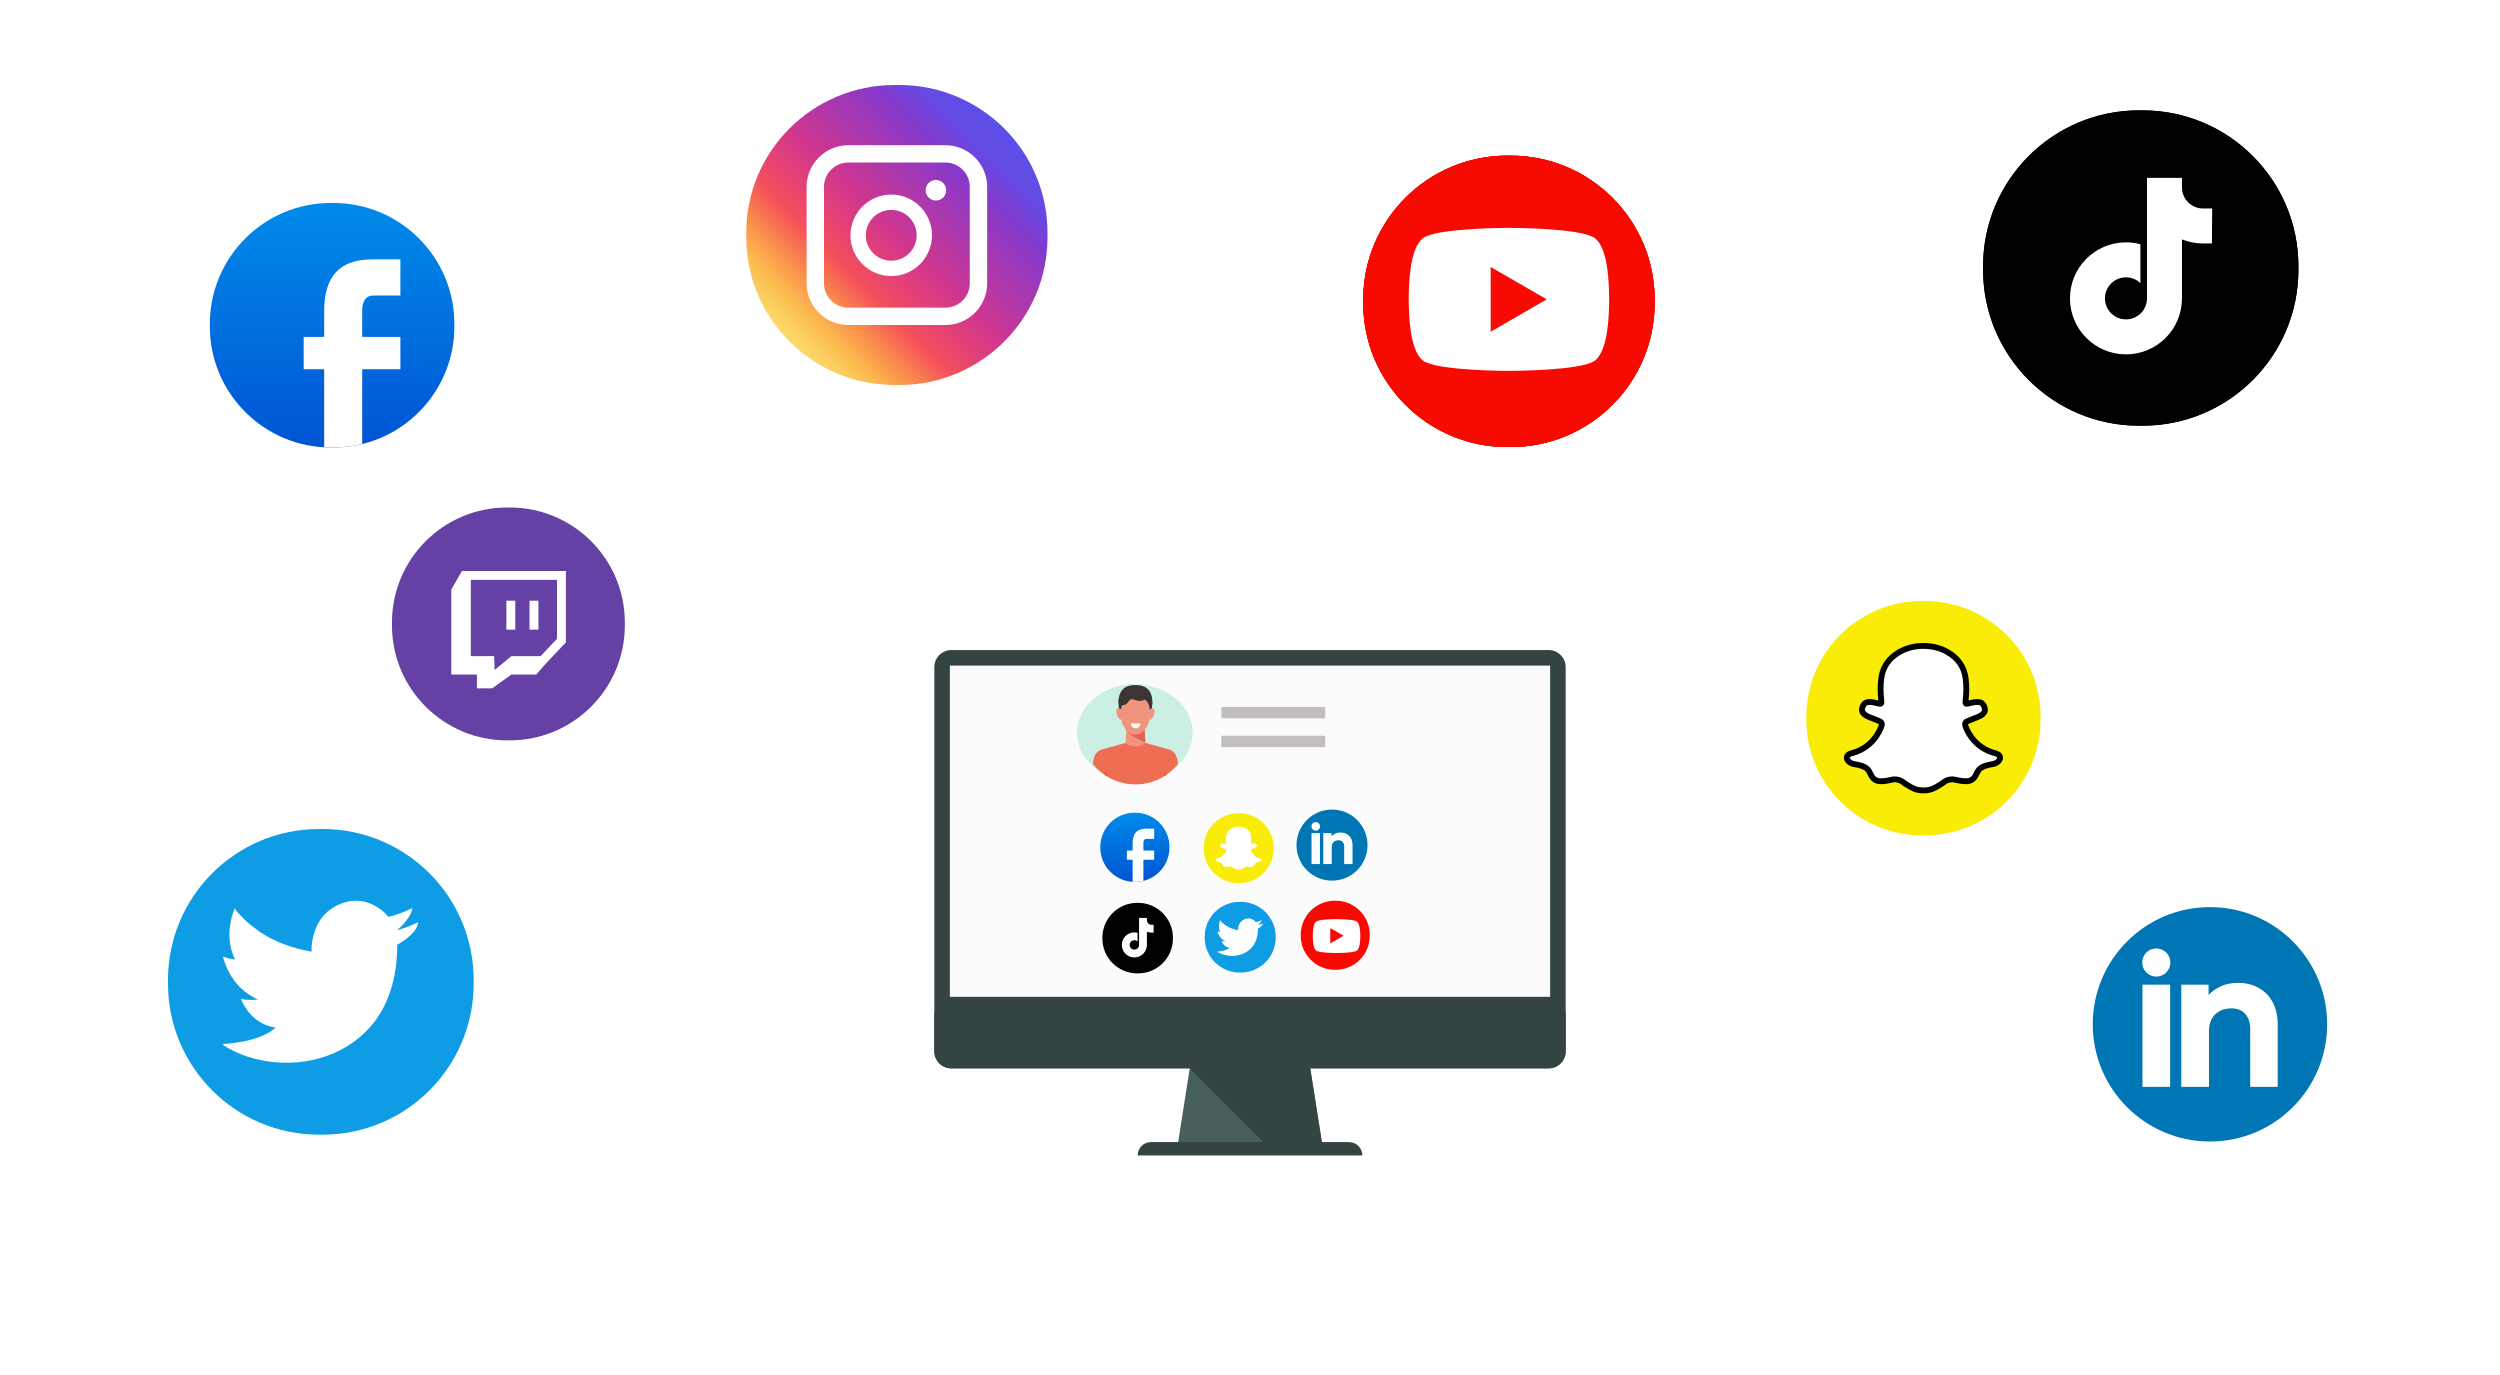 <?xml version="1.0" encoding="UTF-8" standalone="no"?><!-- Generator: Gravit.io --><svg xmlns="http://www.w3.org/2000/svg" xmlns:xlink="http://www.w3.org/1999/xlink" style="isolation:isolate" viewBox="0 0 4000 2200" width="4000pt" height="2200pt"><defs><clipPath id="_clipPath_5Q4ZgU8IKkdAG0VwZ9y7DJZl2I88LHgV"><rect width="4000" height="2200"/></clipPath></defs><g clip-path="url(#_clipPath_5Q4ZgU8IKkdAG0VwZ9y7DJZl2I88LHgV)"><defs><filter id="wzc77QsoFi2agc9x7JvC4RmT9a0hNUvt" x="-200%" y="-200%" width="400%" height="400%" filterUnits="objectBoundingBox" color-interpolation-filters="sRGB"><feGaussianBlur xmlns="http://www.w3.org/2000/svg" in="SourceGraphic" stdDeviation="17.174"/><feOffset xmlns="http://www.w3.org/2000/svg" dx="0" dy="0" result="pf_100_offsetBlur"/><feFlood xmlns="http://www.w3.org/2000/svg" flood-color="#000000" flood-opacity="0.65"/><feComposite xmlns="http://www.w3.org/2000/svg" in2="pf_100_offsetBlur" operator="in" result="pf_100_dropShadow"/><feBlend xmlns="http://www.w3.org/2000/svg" in="SourceGraphic" in2="pf_100_dropShadow" mode="normal" result="_out_urwxasIlNV6MsM4HGDaWSPJ1RR5rNiWL"/><feGaussianBlur xmlns="http://www.w3.org/2000/svg" in="_out_urwxasIlNV6MsM4HGDaWSPJ1RR5rNiWL" stdDeviation="2.147"/><feOffset xmlns="http://www.w3.org/2000/svg" dx="0" dy="0" result="pf_101_offsetBlur"/><feFlood xmlns="http://www.w3.org/2000/svg" flood-color="#000000" flood-opacity="0.65"/><feComposite xmlns="http://www.w3.org/2000/svg" in2="pf_101_offsetBlur" operator="in" result="pf_101_dropShadow"/><feBlend xmlns="http://www.w3.org/2000/svg" in="_out_urwxasIlNV6MsM4HGDaWSPJ1RR5rNiWL" in2="pf_101_dropShadow" mode="normal" result="_out_3SCHE6nB5X4a8IrIaBOyjPSexh7IN9vQ"/><feMerge><feMergeNode in="_out_3SCHE6nB5X4a8IrIaBOyjPSexh7IN9vQ"/></feMerge></filter></defs><g filter="url(#wzc77QsoFi2agc9x7JvC4RmT9a0hNUvt)"><clipPath id="_clipPath_A1mUfzuMMK2g2oFJFB8RG7o7OFZQ8QOM"><rect x="0" y="0" width="4000" height="2200" transform="matrix(1,0,0,1,0,0)" fill="rgb(255,255,255)"/></clipPath><g clip-path="url(#_clipPath_A1mUfzuMMK2g2oFJFB8RG7o7OFZQ8QOM)"><g><clipPath id="_clipPath_WPmpbZfxan3czWETIeXZ3AMFbeGcPjEX"><rect x="0" y="0" width="4000" height="2200" transform="matrix(1,0,0,1,0,0)" fill="rgb(255,255,255)"/></clipPath><g clip-path="url(#_clipPath_WPmpbZfxan3czWETIeXZ3AMFbeGcPjEX)"><g><g><path d=" M 0 2200 L 4000 2200 L 4000 0 L 0 0 L 0 2200 Z " fill="none"/><clipPath id="_clipPath_Hq1x4ZJ1iHaetZbARHCNSzbDJtNl1icK"><path d=" M 0 2200 L 4000 2200 L 4000 0 L 0 0 L 0 2200 Z " fill="rgb(255,255,255)"/></clipPath><g clip-path="url(#_clipPath_Hq1x4ZJ1iHaetZbARHCNSzbDJtNl1icK)"><g><g><path d=" M 1939.276 1064.946 L 1929.276 1064.946 L 1929.276 942.319 C 1929.276 917.506 1909.089 897.319 1884.276 897.319 L 1547.139 897.319 L 1485.367 897.319 C 1455.04 897.319 1430.367 872.646 1430.367 842.319 L 1430.367 584.915 L 1440.367 584.915 L 1440.367 842.319 C 1440.367 867.132 1460.554 887.319 1485.367 887.319 L 1884.276 887.319 C 1914.603 887.319 1939.276 911.992 1939.276 942.319 L 1939.276 1064.946 Z " fill="rgb(255,255,255)"/><path d=" M 2103.957 1064.946 L 2093.957 1064.946 L 2093.957 1014.574 C 2093.957 984.247 2118.63 959.574 2148.957 959.574 L 2373.258 959.574 C 2398.071 959.574 2418.258 939.387 2418.258 914.574 L 2418.258 723.307 L 2428.258 723.307 L 2428.258 914.574 C 2428.258 944.902 2403.585 969.574 2373.258 969.574 L 2148.957 969.574 C 2124.144 969.574 2103.957 989.761 2103.957 1014.574 L 2103.957 1064.946 Z " fill="rgb(255,255,255)"/><path d=" M 1519.787 1328.426 L 1220.362 1328.426 C 1190.035 1328.426 1165.362 1303.753 1165.362 1273.426 L 1165.362 573.117 C 1165.362 548.304 1145.175 528.117 1120.362 528.117 L 712.83 528.117 L 712.83 518.117 L 1120.362 518.117 C 1150.689 518.117 1175.362 542.79 1175.362 573.117 L 1175.362 1273.426 C 1175.362 1298.239 1195.549 1318.426 1220.362 1318.426 L 1519.787 1318.426 L 1519.787 1328.426 Z " fill="rgb(255,255,255)"/><path d=" M 1170.362 1016.042 L 999.809 1016.042 L 999.809 1006.042 L 1170.362 1006.042 L 1170.362 1016.042 Z " fill="rgb(255,255,255)"/><path d=" M 1049.383 1570.479 L 740.915 1570.479 L 740.915 1560.479 L 1049.383 1560.479 C 1074.196 1560.479 1094.383 1540.292 1094.383 1515.479 L 1094.383 1488.958 C 1094.383 1458.631 1119.056 1433.958 1149.383 1433.958 L 1519.787 1433.958 L 1519.787 1443.958 L 1149.383 1443.958 C 1124.57 1443.958 1104.383 1464.145 1104.383 1488.958 L 1104.383 1515.479 C 1104.383 1545.806 1079.71 1570.479 1049.383 1570.479 Z " fill="rgb(255,255,255)"/><path d=" M 2599.17 1402.008 L 2480.213 1402.008 L 2480.213 1392.008 L 2599.17 1392.008 C 2623.983 1392.008 2644.17 1371.821 2644.17 1347.008 L 2644.17 931.085 C 2644.17 900.758 2668.843 876.085 2699.17 876.085 L 3367.985 876.085 C 3392.799 876.085 3412.985 855.898 3412.985 831.085 L 3412.985 654.362 L 3422.985 654.362 L 3422.985 831.085 C 3422.985 861.412 3398.313 886.085 3367.985 886.085 L 2699.17 886.085 C 2674.357 886.085 2654.17 906.272 2654.17 931.085 L 2654.17 1347.008 C 2654.17 1377.335 2629.497 1402.008 2599.17 1402.008 Z " fill="rgb(255,255,255)"/><path d=" M 2898.872 1157.495 L 2649.17 1157.495 L 2649.17 1147.495 L 2898.872 1147.495 L 2898.872 1157.495 Z " fill="rgb(255,255,255)"/><path d=" M 3352.83 1638.705 L 3203.681 1638.705 C 3173.353 1638.705 3148.681 1614.032 3148.681 1583.705 L 3148.681 1496.979 C 3148.681 1472.166 3128.494 1451.979 3103.681 1451.979 L 2480.213 1451.979 L 2480.213 1441.979 L 3103.681 1441.979 C 3134.008 1441.979 3158.681 1466.652 3158.681 1496.979 L 3158.681 1583.705 C 3158.681 1608.518 3178.867 1628.705 3203.681 1628.705 L 3352.83 1628.705 L 3352.83 1638.705 Z " fill="rgb(255,255,255)"/><path d=" M 2118.032 1846.849 L 1881.968 1846.849 C 1891.61 1785.578 1901.251 1724.308 1910.893 1663.037 L 2089.106 1663.037 C 2098.748 1724.308 2108.389 1785.578 2118.032 1846.849 Z " fill="rgb(71,96,92)"/><path d=" M 1903.585 1709.481 L 2040.952 1846.849 L 2118.033 1846.849 C 2108.39 1785.579 2098.748 1724.308 2089.106 1663.037 L 1910.894 1663.037 C 1908.457 1678.518 1906.02 1694 1903.585 1709.481 Z " fill="rgb(52,68,66)"/><path d=" M 2477.726 1709.378 C 2159.243 1709.379 1840.759 1709.379 1522.275 1709.378 C 1507.159 1709.377 1494.905 1697.124 1494.905 1682.009 C 1494.905 1477.149 1494.905 1272.293 1494.905 1067.435 C 1494.905 1052.317 1507.159 1040.066 1522.275 1040.065 C 1840.758 1040.066 2159.243 1040.066 2477.726 1040.065 C 2492.842 1040.066 2505.097 1052.316 2505.095 1067.435 C 2505.096 1272.294 2505.096 1477.15 2505.095 1682.009 C 2505.097 1697.125 2492.84 1709.375 2477.726 1709.378 Z " fill="rgb(52,68,66)"/><path d=" M 2480.213 1594.909 L 1519.787 1594.909 L 1519.787 1064.946 L 2480.213 1064.946 L 2480.213 1594.909 Z " fill="rgb(251,251,251)"/><g><path d=" M 2417.005 249.032 L 2411.575 249.032 C 2284.333 249.032 2181.187 352.185 2181.187 479.427 L 2181.187 484.855 C 2181.187 612.096 2284.333 715.246 2411.575 715.246 L 2417.005 715.246 C 2544.247 715.246 2647.405 612.096 2647.405 484.855 L 2647.405 479.427 C 2647.405 352.185 2544.247 249.032 2417.005 249.032 Z " fill="rgb(247,10,2)"/><path d=" M 2574.688 478.65 L 2574.688 478.65 C 2574.437 453.115 2573.099 397.251 2551.716 380.98 C 2530.134 364.567 2414.29 364.567 2414.29 364.567 L 2414.29 367.931 L 2414.29 364.567 C 2414.29 364.567 2298.446 364.567 2276.876 380.98 C 2255.493 397.251 2254.155 453.115 2253.905 478.65 L 2253.905 478.65 L 2253.905 478.989 L 2253.905 479.329 L 2253.905 479.329 C 2254.155 504.864 2255.493 560.728 2276.876 576.998 C 2298.446 593.412 2414.29 593.412 2414.29 593.412 L 2414.29 590.73 L 2414.29 593.412 C 2414.29 593.412 2530.134 593.412 2551.716 576.998 C 2573.099 560.728 2574.437 504.864 2574.688 479.329 L 2574.688 479.329 L 2574.688 478.989 L 2574.688 478.65 Z " fill="rgb(255,255,255)"/><path d=" M 2385.075 427.204 L 2474.77 478.99 L 2385.075 530.776 L 2385.075 427.204 Z " fill="rgb(247,10,2)"/></g><path d=" M 3428.117 176.587 L 3422.24 176.587 C 3284.541 176.587 3172.919 288.214 3172.919 425.914 L 3172.919 431.786 C 3172.919 569.484 3284.541 681.108 3422.24 681.108 L 3428.117 681.108 C 3565.816 681.108 3677.438 569.484 3677.438 431.786 L 3677.438 425.914 C 3677.438 288.214 3565.816 176.587 3428.117 176.587 Z " fill="rgb(0,0,0)"/><path d=" M 3524.804 333.59 C 3506.214 333.59 3491.158 318.529 3491.158 299.948 L 3491.158 299.948 L 3491.158 284.595 L 3435.198 284.595 L 3435.198 394.309 L 3435.198 477.382 L 3435.198 477.384 C 3435.198 495.964 3420.128 511.026 3401.552 511.026 C 3382.961 511.026 3367.905 495.964 3367.905 477.384 C 3367.905 458.803 3382.961 443.74 3401.552 443.74 C 3410.488 443.74 3418.612 447.229 3424.637 452.919 L 3424.637 390.783 C 3417.271 388.823 3409.526 387.778 3401.552 387.778 C 3352.064 387.778 3311.945 427.896 3311.945 477.384 C 3311.945 526.872 3352.064 566.99 3401.552 566.99 C 3451.039 566.99 3491.158 526.872 3491.158 477.384 L 3491.158 477.381 L 3491.158 383.017 C 3501.543 387.228 3512.903 389.554 3524.804 389.554 L 3539.088 389.554 L 3539.508 333.59 L 3524.804 333.59 Z " fill="rgb(255,255,255)"/><path d=" M 2417.005 249.032 L 2411.575 249.032 C 2284.333 249.032 2181.187 352.185 2181.187 479.427 L 2181.187 484.855 C 2181.187 612.096 2284.333 715.246 2411.575 715.246 L 2417.005 715.246 C 2544.247 715.246 2647.405 612.096 2647.405 484.855 L 2647.405 479.427 C 2647.405 352.185 2544.247 249.032 2417.005 249.032 Z " fill="rgb(247,10,2)"/><path d=" M 2574.688 478.65 L 2574.688 478.65 C 2574.437 453.115 2573.099 397.251 2551.716 380.98 C 2530.134 364.567 2414.29 364.567 2414.29 364.567 L 2414.29 367.931 L 2414.29 364.567 C 2414.29 364.567 2298.446 364.567 2276.876 380.98 C 2255.493 397.251 2254.155 453.115 2253.905 478.65 L 2253.905 478.65 L 2253.905 478.989 L 2253.905 479.329 L 2253.905 479.329 C 2254.155 504.864 2255.493 560.728 2276.876 576.998 C 2298.446 593.412 2414.29 593.412 2414.29 593.412 L 2414.29 590.73 L 2414.29 593.412 C 2414.29 593.412 2530.134 593.412 2551.716 576.998 C 2573.099 560.728 2574.437 504.864 2574.688 479.329 L 2574.688 479.329 L 2574.688 478.989 L 2574.688 478.65 Z " fill="rgb(255,255,255)"/><path d=" M 2385.075 427.204 L 2474.77 478.99 L 2385.075 530.776 L 2385.075 427.204 Z " fill="rgb(247,10,2)"/><path d=" M 2120.355 1149.334 L 1954.16 1149.334 L 1954.16 1131.187 L 2070.903 1131.187 L 2120.355 1131.187 L 2120.355 1149.334 Z " fill="rgb(195,190,190)"/><path d=" M 2120.355 1195.375 L 1954.16 1195.375 L 1954.16 1177.228 L 2002.317 1177.228 L 2120.355 1177.228 L 2120.355 1195.375 Z " fill="rgb(195,190,190)"/><path d=" M 1494.905 1619.79 C 1494.905 1640.53 1494.905 1661.269 1494.905 1682.009 C 1494.905 1697.124 1507.159 1709.376 1522.275 1709.378 C 1840.758 1709.379 2159.242 1709.379 2477.726 1709.378 C 2492.842 1709.374 2505.096 1697.125 2505.095 1682.009 C 2505.096 1661.269 2505.096 1640.529 2505.095 1619.79 L 1494.905 1619.79 Z " fill="rgb(52,68,66)"/><path d=" M 2179.769 1848.715 L 1820.231 1848.715 C 1820.231 1836.921 1829.793 1827.359 1841.588 1827.359 L 2158.413 1827.359 C 2170.207 1827.358 2179.769 1836.92 2179.769 1848.715 Z " fill="rgb(52,68,66)"/></g></g></g><g><defs><filter id="Z7pifFKpgJFSEfUzeSiRPJIAwds9WadN" x="-200%" y="-200%" width="400%" height="400%" filterUnits="objectBoundingBox" color-interpolation-filters="sRGB"><feGaussianBlur xmlns="http://www.w3.org/2000/svg" in="SourceGraphic" stdDeviation="2.147"/><feOffset xmlns="http://www.w3.org/2000/svg" dx="0" dy="0" result="pf_100_offsetBlur"/><feFlood xmlns="http://www.w3.org/2000/svg" flood-color="#000000" flood-opacity="0.65"/><feComposite xmlns="http://www.w3.org/2000/svg" in2="pf_100_offsetBlur" operator="in" result="pf_100_dropShadow"/><feBlend xmlns="http://www.w3.org/2000/svg" in="SourceGraphic" in2="pf_100_dropShadow" mode="normal"/></filter></defs><g filter="url(#Z7pifFKpgJFSEfUzeSiRPJIAwds9WadN)"><path d=" M 3079.7 961.606 L 3075.339 961.606 C 2973.01 961.606 2890.059 1044.557 2890.059 1146.883 L 2890.059 1151.247 C 2890.059 1253.573 2973.01 1336.528 3075.339 1336.528 L 3079.7 1336.528 C 3182.029 1336.528 3264.98 1253.573 3264.98 1151.247 L 3264.98 1146.883 C 3264.98 1044.557 3182.029 961.606 3079.7 961.606 Z " fill="rgb(249,236,6)"/></g><path d=" M 3193.28 1205.703 L 3193.27 1205.702 C 3170.31 1200.351 3153.36 1185.062 3144.72 1164.213 C 3140.84 1154.86 3145.4 1154.899 3151.34 1152.111 C 3154.23 1150.76 3157.3 1149.83 3160.26 1148.631 C 3164.07 1147.086 3168.17 1145.565 3171.32 1142.827 C 3173.37 1141.038 3174.96 1138.532 3175.03 1135.81 C 3175.12 1131.834 3172.4 1126.249 3168.88 1124.404 C 3164.46 1122.091 3156.61 1123.656 3150.06 1125.188 C 3144.79 1126.423 3143.32 1127.224 3144.12 1120.111 C 3145.49 1107.869 3145.63 1098.242 3144.19 1085.972 C 3141.97 1067.119 3131.75 1053.054 3115.91 1043.765 C 3103.31 1036.372 3089.91 1033.524 3077.09 1033.528 C 3076.94 1033.528 3076.78 1033.533 3076.63 1033.534 C 3076.48 1033.533 3076.32 1033.528 3076.17 1033.528 C 3063.35 1033.524 3049.95 1036.372 3037.35 1043.765 C 3021.51 1053.054 3011.29 1067.119 3009.07 1085.972 C 3007.62 1098.242 3007.77 1107.869 3009.14 1120.111 C 3009.94 1127.224 3008.47 1126.423 3003.2 1125.188 C 2996.65 1123.656 2988.8 1122.091 2984.38 1124.404 C 2980.86 1126.249 2978.13 1131.834 2978.23 1135.81 C 2978.3 1138.532 2979.89 1141.038 2981.94 1142.827 C 2985.09 1145.565 2989.18 1147.086 2993 1148.631 C 2995.96 1149.83 2999.03 1150.76 3001.91 1152.111 C 3007.86 1154.899 3012.42 1154.86 3008.54 1164.213 C 2999.9 1185.062 2982.95 1200.351 2959.99 1205.702 L 2959.98 1205.703 C 2948.77 1210.283 2956.81 1218.154 2956.81 1218.154 C 2958.8 1219.935 2961.1 1221.566 2963.81 1222.178 C 2969.44 1223.447 2984.5 1224.841 2989.61 1233.932 C 2993.05 1240.042 2995.3 1249.347 3007.07 1250.006 C 3017.67 1250.029 3022.46 1248.236 3027.49 1247.224 C 3031.52 1246.415 3038.04 1247.489 3042.07 1250.103 C 3042.24 1250.21 3042.38 1250.346 3042.53 1250.47 C 3044.64 1252.172 3046.98 1253.593 3049.26 1255.071 C 3058.69 1261.192 3065.1 1264.354 3074.76 1264.644 L 3074.76 1264.645 L 3074.79 1264.645 C 3075.4 1264.663 3076.01 1264.67 3076.62 1264.664 L 3076.62 1264.626 L 3076.63 1264.626 L 3076.64 1264.626 L 3076.64 1264.664 C 3077.25 1264.67 3077.86 1264.663 3078.47 1264.645 L 3078.5 1264.645 L 3078.5 1264.644 C 3088.16 1264.354 3094.56 1261.192 3104 1255.071 C 3106.28 1253.593 3108.62 1252.172 3110.73 1250.47 C 3110.88 1250.346 3111.02 1250.21 3111.19 1250.103 C 3115.22 1247.489 3121.74 1246.415 3125.77 1247.224 C 3130.8 1248.236 3135.59 1250.029 3146.19 1250.006 C 3157.96 1249.347 3160.21 1240.042 3163.65 1233.932 C 3168.76 1224.841 3183.82 1223.447 3189.44 1222.178 C 3192.15 1221.566 3194.46 1219.935 3196.45 1218.154 C 3196.45 1218.154 3204.48 1210.283 3193.28 1205.703 Z " fill="rgb(255,255,255)"/></g><path d=" M 2417.005 249.032 L 2411.575 249.032 C 2284.333 249.032 2181.187 352.185 2181.187 479.427 L 2181.187 484.855 C 2181.187 612.096 2284.333 715.246 2411.575 715.246 L 2417.005 715.246 C 2544.247 715.246 2647.405 612.096 2647.405 484.855 L 2647.405 479.427 C 2647.405 352.185 2544.247 249.032 2417.005 249.032 Z " fill="rgb(247,10,2)"/><path d=" M 2574.688 478.65 L 2574.688 478.65 C 2574.437 453.115 2573.099 397.251 2551.716 380.98 C 2530.134 364.567 2414.29 364.567 2414.29 364.567 L 2414.29 367.931 L 2414.29 364.567 C 2414.29 364.567 2298.446 364.567 2276.876 380.98 C 2255.493 397.251 2254.155 453.115 2253.905 478.65 L 2253.905 478.65 L 2253.905 478.989 L 2253.905 479.329 L 2253.905 479.329 C 2254.155 504.864 2255.493 560.728 2276.876 576.998 C 2298.446 593.412 2414.29 593.412 2414.29 593.412 L 2414.29 590.73 L 2414.29 593.412 C 2414.29 593.412 2530.134 593.412 2551.716 576.998 C 2573.099 560.728 2574.437 504.864 2574.688 479.329 L 2574.688 479.329 L 2574.688 478.989 L 2574.688 478.65 Z " fill="rgb(255,255,255)"/><path d=" M 2385.075 427.204 L 2474.77 478.99 L 2385.075 530.776 L 2385.075 427.204 Z " fill="rgb(247,10,2)"/><path d=" M 516.172 1326.403 L 510.476 1326.403 C 376.992 1326.403 268.788 1434.61 268.788 1568.094 L 268.788 1573.787 C 268.788 1707.269 376.992 1815.479 510.476 1815.479 L 516.172 1815.479 C 649.655 1815.479 757.86 1707.269 757.86 1573.787 L 757.86 1568.094 C 757.86 1434.61 649.655 1326.403 516.172 1326.403 Z " fill="rgb(14,157,229)"/><path d=" M 667.584 1476.292 C 662.216 1478.753 658.738 1480.184 655.352 1481.605 C 648.474 1484.481 640.507 1487.073 633.157 1488.311 C 636.031 1487.829 639.575 1484.674 642.738 1481.356 C 642.752 1481.344 657.084 1467.472 659.696 1454.376 C 659.827 1453.69 659.106 1453.151 658.476 1453.463 C 647.857 1458.758 642.03 1460.462 640.389 1461.169 C 633.721 1463.799 628.681 1465.309 621.594 1467.079 C 621.594 1467.079 591.786 1427.933 545.415 1445.939 C 526.908 1453.122 515.293 1465.419 508.691 1478.382 C 508.677 1478.395 497.245 1498.369 498.624 1522.606 C 467.294 1517.083 439.363 1507.136 414.662 1490.268 C 413.428 1489.006 404.188 1482.432 401.523 1480.384 C 393.924 1474.101 386.665 1467.056 379.722 1459.15 C 379.578 1458.985 379.447 1458.849 379.316 1458.716 C 376.664 1455.247 375.535 1453.164 375.535 1453.164 C 360.993 1490.039 367.975 1518.448 375.942 1535.334 C 363.185 1533.514 356.556 1530.468 356.556 1530.468 C 368.566 1574.231 396.483 1592.189 412.916 1599.166 C 395.236 1601.219 385.406 1598.097 385.406 1598.097 C 403.637 1642.243 441.253 1644.005 441.253 1644.005 C 414.858 1668.515 357.659 1670.162 356.898 1670.546 C 356.123 1671.025 356.793 1671.7 357.698 1672.434 C 361.282 1674.8 364.93 1676.895 368.645 1678.922 C 379.854 1684.862 391.548 1689.594 403.768 1692.968 C 466.874 1710.398 537.973 1697.591 585.355 1650.507 C 622.565 1613.533 635.612 1562.544 635.612 1511.49 C 635.612 1511.49 665.786 1496.056 668.779 1477.19 C 668.884 1476.524 668.188 1476.011 667.584 1476.292 Z " fill="rgb(255,255,255)"/><g><path d=" M 1984.953 1442.909 L 1983.629 1442.909 C 1952.608 1442.909 1927.462 1467.953 1927.462 1498.847 L 1927.462 1500.165 C 1927.462 1531.059 1952.608 1556.104 1983.629 1556.104 L 1984.953 1556.104 C 2015.974 1556.104 2041.121 1531.059 2041.121 1500.165 L 2041.121 1498.847 C 2041.121 1467.953 2015.974 1442.909 1984.953 1442.909 Z " fill="rgb(14,157,229)"/><path d=" M 2020.141 1477.6 C 2018.893 1478.17 2018.085 1478.501 2017.298 1478.83 C 2015.7 1479.495 2013.848 1480.095 2012.14 1480.382 C 2012.808 1480.27 2013.632 1479.54 2014.367 1478.772 C 2014.37 1478.769 2017.701 1475.559 2018.308 1472.528 C 2018.338 1472.369 2018.17 1472.244 2018.024 1472.316 C 2015.556 1473.542 2014.202 1473.936 2013.821 1474.1 C 2012.271 1474.709 2011.1 1475.058 2009.453 1475.468 C 2009.453 1475.468 2002.526 1466.407 1991.749 1470.575 C 1987.448 1472.237 1984.749 1475.083 1983.215 1478.084 C 1983.211 1478.087 1980.554 1482.71 1980.875 1488.319 C 1973.594 1487.041 1967.103 1484.739 1961.362 1480.835 C 1961.076 1480.543 1958.928 1479.021 1958.309 1478.547 C 1956.543 1477.093 1954.856 1475.462 1953.243 1473.633 C 1953.209 1473.594 1953.179 1473.563 1953.148 1473.532 C 1952.532 1472.729 1952.269 1472.247 1952.269 1472.247 C 1948.89 1480.782 1950.513 1487.357 1952.364 1491.265 C 1949.399 1490.844 1947.859 1490.139 1947.859 1490.139 C 1950.65 1500.268 1957.138 1504.424 1960.957 1506.039 C 1956.848 1506.514 1954.563 1505.791 1954.563 1505.791 C 1958.8 1516.009 1967.542 1516.417 1967.542 1516.417 C 1961.408 1522.089 1948.115 1522.471 1947.938 1522.559 C 1947.758 1522.67 1947.914 1522.826 1948.124 1522.996 C 1948.957 1523.544 1949.805 1524.029 1950.668 1524.498 C 1953.273 1525.873 1955.991 1526.968 1958.831 1527.749 C 1973.496 1531.783 1990.02 1528.819 2001.031 1517.921 C 2009.678 1509.364 2012.711 1497.563 2012.711 1485.746 C 2012.711 1485.746 2019.723 1482.174 2020.418 1477.808 C 2020.443 1477.654 2020.281 1477.535 2020.141 1477.6 Z " fill="rgb(255,255,255)"/></g><path d=" M 3723.459 1638.89 C 3723.459 1535.323 3639.499 1451.366 3535.929 1451.366 C 3432.369 1451.366 3348.409 1535.323 3348.409 1638.89 C 3348.409 1742.456 3432.369 1826.414 3535.929 1826.414 C 3639.499 1826.414 3723.459 1742.456 3723.459 1638.89 Z " fill="rgb(0,118,180)"/><path d=" M 3427.919 1738.966 L 3427.919 1575.458 L 3472.219 1575.458 L 3472.219 1738.966 L 3427.919 1738.966 Z " fill="rgb(255,255,255)"/><path d=" M 3533.729 1592.032 C 3537.769 1587.36 3543.819 1582.948 3551.899 1578.804 C 3559.969 1574.661 3569.749 1572.589 3581.219 1572.589 C 3590.789 1572.589 3599.439 1574.183 3607.199 1577.37 C 3614.949 1580.558 3621.589 1585.02 3627.119 1590.757 C 3632.639 1596.495 3636.889 1603.456 3639.869 1611.634 C 3642.839 1619.816 3644.329 1628.796 3644.329 1638.566 L 3644.329 1738.966 L 3600.349 1738.966 L 3600.349 1646.216 C 3600.349 1636.445 3597.739 1628.526 3592.539 1622.47 C 3587.329 1616.415 3579.949 1613.387 3570.389 1613.387 C 3559.549 1613.387 3550.839 1616.574 3544.249 1622.949 C 3537.659 1629.323 3534.369 1638.248 3534.369 1649.722 L 3534.369 1738.966 L 3490.069 1738.966 L 3490.069 1575.458 L 3533.729 1575.458 L 3533.729 1592.032 Z " fill="rgb(255,255,255)"/><path d=" M 3472.609 1540.028 C 3472.609 1527.581 3462.519 1517.491 3450.069 1517.491 C 3437.619 1517.491 3427.529 1527.581 3427.529 1540.028 C 3427.529 1552.474 3437.619 1562.564 3450.069 1562.564 C 3462.519 1562.564 3472.609 1552.474 3472.609 1540.028 Z " fill="rgb(255,255,255)"/><g><path d=" M 2188.053 1352.151 C 2188.053 1320.755 2162.6 1295.303 2131.203 1295.303 C 2099.808 1295.303 2074.355 1320.755 2074.355 1352.151 C 2074.355 1383.548 2099.808 1409 2131.203 1409 C 2162.6 1409 2188.053 1383.548 2188.053 1352.151 Z " fill="rgb(0,118,180)"/><path d=" M 2098.459 1382.49 L 2098.459 1332.922 L 2111.889 1332.922 L 2111.889 1382.49 L 2098.459 1382.49 Z " fill="rgb(255,255,255)"/><path d=" M 2130.536 1337.946 C 2131.76 1336.53 2133.594 1335.192 2136.044 1333.936 C 2138.49 1332.68 2141.455 1332.052 2144.932 1332.052 C 2147.834 1332.052 2150.456 1332.535 2152.808 1333.501 C 2155.158 1334.468 2157.171 1335.82 2158.847 1337.56 C 2160.521 1339.299 2161.809 1341.409 2162.712 1343.889 C 2163.613 1346.369 2164.064 1349.091 2164.064 1352.053 L 2164.064 1382.49 L 2150.732 1382.49 L 2150.732 1354.372 C 2150.732 1351.41 2149.94 1349.009 2148.364 1347.174 C 2146.785 1345.338 2144.547 1344.42 2141.649 1344.42 C 2138.363 1344.42 2135.723 1345.386 2133.725 1347.319 C 2131.727 1349.251 2130.73 1351.957 2130.73 1355.435 L 2130.73 1382.49 L 2117.3 1382.49 L 2117.3 1332.922 L 2130.536 1332.922 L 2130.536 1337.946 Z " fill="rgb(255,255,255)"/><path d=" M 2112.007 1322.181 C 2112.007 1318.408 2108.948 1315.349 2105.174 1315.349 C 2101.399 1315.349 2098.341 1318.408 2098.341 1322.181 C 2098.341 1325.954 2101.399 1329.013 2105.174 1329.013 C 2108.948 1329.013 2112.007 1325.954 2112.007 1322.181 Z " fill="rgb(255,255,255)"/></g><path d=" M 3031.339 1242.252 C 3036.369 1242.252 3041.799 1243.746 3045.51 1246.147 C 3045.789 1246.333 3046.059 1246.544 3046.319 1246.768 C 3047.88 1248.028 3049.589 1249.125 3051.41 1250.287 L 3052.7 1251.117 C 3061.72 1256.974 3067.2 1259.649 3075.63 1259.934 L 3079.93 1259.919 C 3088.01 1259.567 3093.45 1256.884 3102.349 1251.117 L 3103.64 1250.281 C 3105.45 1249.121 3107.16 1248.025 3108.68 1246.801 C 3108.98 1246.544 3109.25 1246.333 3109.529 1246.147 C 3113.24 1243.746 3118.67 1242.252 3123.7 1242.252 C 3125.099 1242.252 3126.41 1242.373 3127.579 1242.609 C 3128.68 1242.829 3129.769 1243.087 3130.91 1243.355 C 3134.779 1244.264 3139.16 1245.298 3146.88 1245.298 L 3146.94 1245.298 C 3153.569 1244.884 3155.72 1241.152 3158.66 1235.115 C 3159.23 1233.949 3159.819 1232.745 3160.46 1231.608 C 3165.91 1221.923 3178.809 1219.547 3186.51 1218.129 C 3187.589 1217.93 3188.539 1217.758 3189.309 1217.584 C 3190.76 1217.259 3192.289 1216.35 3194.109 1214.732 C 3194.799 1214.005 3195.559 1212.656 3195.44 1212.104 C 3195.39 1211.854 3194.799 1211.035 3192.72 1210.131 C 3169.01 1204.482 3150.75 1188.813 3141.289 1165.971 C 3139.97 1162.796 3138.66 1158.682 3140.18 1155.019 C 3141.67 1151.427 3144.99 1150.061 3147.91 1148.854 C 3148.65 1148.55 3149.44 1148.228 3150.25 1147.845 C 3152.2 1146.93 3154.17 1146.212 3156.079 1145.519 C 3157.19 1145.114 3158.299 1144.71 3159.39 1144.266 L 3160.329 1143.89 C 3163.529 1142.602 3166.839 1141.27 3169.14 1139.268 C 3170.43 1138.147 3171.22 1136.797 3171.24 1135.663 C 3171.299 1133.245 3169.359 1129.436 3167.599 1128.514 C 3167.039 1128.222 3165.93 1127.874 3163.779 1127.874 C 3160.329 1127.874 3156.079 1128.756 3152.019 1129.709 L 3151.119 1129.922 C 3149.42 1130.328 3148.089 1130.648 3146.72 1130.648 C 3144.24 1130.648 3142.73 1129.536 3141.89 1128.603 C 3139.799 1126.264 3139.97 1122.99 3140.359 1119.557 C 3141.75 1107.134 3141.779 1097.862 3140.44 1086.486 C 3138.47 1069.757 3129.72 1056.73 3114.44 1047.766 C 3103.579 1041.399 3091.329 1038.171 3078 1038.171 L 3077.539 1038.178 L 3077.039 1038.171 C 3063.71 1038.171 3051.45 1041.399 3040.599 1047.766 C 3025.319 1056.729 3016.569 1069.757 3014.599 1086.486 C 3013.26 1097.855 3013.289 1107.127 3014.68 1119.557 C 3015.059 1122.989 3015.24 1126.264 3013.15 1128.602 C 3012.309 1129.536 3010.799 1130.648 3008.309 1130.648 C 3006.95 1130.648 3005.609 1130.328 3003.92 1129.922 L 3003.019 1129.709 C 2998.95 1128.756 2994.71 1127.874 2991.26 1127.874 C 2989.109 1127.874 2988 1128.222 2987.44 1128.514 C 2985.68 1129.436 2983.74 1133.245 2983.799 1135.663 C 2983.819 1136.797 2984.609 1138.146 2985.9 1139.269 C 2988.2 1141.27 2991.51 1142.602 2994.71 1143.89 L 2995.65 1144.267 C 2996.74 1144.71 2997.849 1145.114 2998.96 1145.519 C 3000.869 1146.212 3002.829 1146.93 3004.789 1147.845 C 3005.599 1148.228 3006.39 1148.55 3007.13 1148.854 C 3010.049 1150.061 3013.369 1151.427 3014.859 1155.019 C 3016.38 1158.682 3015.069 1162.796 3013.75 1165.971 C 3004.289 1188.814 2986.029 1204.484 2962.329 1210.131 C 2960.24 1211.035 2959.65 1211.854 2959.599 1212.104 C 2959.48 1212.652 2960.22 1213.982 2960.94 1214.743 C 2962.76 1216.354 2964.289 1217.259 2965.73 1217.584 C 2966.5 1217.758 2967.45 1217.93 2968.529 1218.129 C 2976.23 1219.549 2989.13 1221.923 2994.579 1231.608 C 2995.22 1232.745 2995.809 1233.949 2996.369 1235.115 C 2999.319 1241.152 3001.47 1244.884 3008.099 1245.298 L 3008.16 1245.298 C 3015.88 1245.298 3020.26 1244.264 3024.13 1243.355 C 3025.269 1243.087 3026.359 1242.829 3027.46 1242.609 C 3028.63 1242.373 3029.94 1242.252 3031.339 1242.252 Z  M 3077.95 1269.309 L 3077.519 1269.307 L 3077.089 1269.309 C 3076.619 1269.309 3076.14 1269.303 3075.66 1269.289 L 3075.65 1269.289 L 3075.63 1269.289 L 3072.849 1269.26 L 3072.849 1269.129 C 3063.589 1268.333 3056.869 1264.97 3047.609 1258.961 L 3046.359 1258.159 C 3044.41 1256.913 3042.4 1255.624 3040.49 1254.076 L 3040.289 1253.909 C 3038.099 1252.547 3034.45 1251.603 3031.339 1251.603 C 3030.569 1251.603 3029.859 1251.662 3029.299 1251.777 C 3028.299 1251.977 3027.309 1252.212 3026.279 1252.455 C 3022.13 1253.433 3016.97 1254.648 3008.16 1254.648 L 3007.7 1254.641 C 2995.15 1253.941 2990.829 1245.077 2987.97 1239.213 C 2987.44 1238.122 2986.93 1237.09 2986.43 1236.192 C 2983.13 1230.326 2972.93 1228.448 2966.839 1227.325 C 2965.609 1227.101 2964.539 1226.901 2963.68 1226.706 C 2959.609 1225.79 2956.539 1223.357 2954.579 1221.605 L 2954.43 1221.462 C 2953.9 1220.942 2949.269 1216.201 2950.42 1210.309 C 2950.95 1207.624 2952.88 1203.887 2959.099 1201.342 L 2959.819 1201.116 C 2980.69 1196.25 2996.779 1182.498 3005.109 1162.391 C 3006.019 1160.202 3006.18 1159.13 3006.19 1158.71 C 3005.67 1158.367 3004.47 1157.872 3003.559 1157.498 C 3002.7 1157.142 3001.779 1156.76 3000.819 1156.313 C 2999.24 1155.573 2997.549 1154.957 2995.76 1154.305 C 2994.549 1153.862 2993.329 1153.418 2992.13 1152.933 L 2991.22 1152.564 C 2987.48 1151.06 2983.25 1149.357 2979.76 1146.322 C 2976.48 1143.462 2974.539 1139.661 2974.45 1135.893 C 2974.319 1130.607 2977.589 1123.117 2983.099 1120.23 C 2985.289 1119.082 2987.96 1118.524 2991.26 1118.524 C 2995.66 1118.524 3000.539 1119.524 3005.16 1120.604 L 3005.39 1120.661 L 3005.39 1120.599 C 3003.91 1107.401 3003.89 1097.53 3005.319 1085.394 C 3007.609 1065.878 3018.18 1050.077 3035.869 1039.7 C 3048.18 1032.481 3062.029 1028.82 3077.039 1028.82 L 3077.63 1028.825 L 3077.98 1028.82 C 3093.01 1028.82 3106.859 1032.481 3119.17 1039.7 C 3136.859 1050.077 3147.43 1065.878 3149.72 1085.394 C 3151.15 1097.537 3151.13 1107.408 3149.65 1120.6 L 3149.64 1120.661 L 3149.88 1120.604 C 3154.5 1119.524 3159.38 1118.524 3163.779 1118.524 C 3167.069 1118.524 3169.74 1119.082 3171.94 1120.23 C 3177.45 1123.117 3180.72 1130.607 3180.589 1135.892 C 3180.5 1139.66 3178.559 1143.46 3175.279 1146.32 C 3171.789 1149.357 3167.559 1151.06 3163.819 1152.564 L 3162.91 1152.933 C 3161.71 1153.418 3160.49 1153.862 3159.279 1154.305 C 3157.49 1154.957 3155.799 1155.573 3154.22 1156.313 C 3153.26 1156.76 3152.339 1157.142 3151.47 1157.498 C 3150.569 1157.872 3149.369 1158.367 3148.849 1158.71 C 3148.859 1159.13 3149.019 1160.202 3149.93 1162.391 C 3158.26 1182.497 3174.339 1196.25 3195.22 1201.117 L 3195.93 1201.342 C 3202.16 1203.887 3204.089 1207.624 3204.619 1210.311 C 3205.769 1216.202 3201.14 1220.942 3200.609 1221.462 L 3200.46 1221.605 C 3198.5 1223.357 3195.43 1225.79 3191.359 1226.706 C 3190.5 1226.901 3189.43 1227.101 3188.21 1227.324 C 3182.109 1228.448 3171.91 1230.326 3168.609 1236.192 C 3168.099 1237.09 3167.599 1238.122 3167.069 1239.213 C 3164.21 1245.077 3159.89 1253.941 3147.339 1254.641 L 3146.88 1254.648 C 3138.069 1254.648 3132.91 1253.433 3128.76 1252.455 C 3127.73 1252.212 3126.74 1251.977 3125.74 1251.777 C 3125.18 1251.662 3124.47 1251.603 3123.7 1251.603 C 3120.589 1251.603 3116.94 1252.548 3114.75 1253.91 L 3114.559 1254.069 C 3112.64 1255.621 3110.63 1256.908 3108.69 1258.152 L 3107.44 1258.961 C 3098.14 1264.993 3091.4 1268.359 3082.19 1269.135 L 3082.19 1269.224 L 3080.279 1269.257 C 3080.119 1269.265 3079.96 1269.271 3079.799 1269.277 L 3079.619 1269.303 L 3079.309 1269.289 C 3078.93 1269.301 3078.44 1269.309 3077.95 1269.309 Z " fill="rgb(0,0,0)"/><path d=" M 3428.117 176.587 L 3422.24 176.587 C 3284.541 176.587 3172.919 288.214 3172.919 425.914 L 3172.919 431.786 C 3172.919 569.484 3284.541 681.108 3422.24 681.108 L 3428.117 681.108 C 3565.816 681.108 3677.438 569.484 3677.438 431.786 L 3677.438 425.914 C 3677.438 288.214 3565.816 176.587 3428.117 176.587 Z " fill="rgb(0,0,0)"/><path d=" M 3524.804 333.59 C 3506.214 333.59 3491.158 318.529 3491.158 299.948 L 3491.158 299.948 L 3491.158 284.595 L 3435.198 284.595 L 3435.198 394.309 L 3435.198 477.382 L 3435.198 477.384 C 3435.198 495.964 3420.128 511.026 3401.552 511.026 C 3382.961 511.026 3367.905 495.964 3367.905 477.384 C 3367.905 458.803 3382.961 443.74 3401.552 443.74 C 3410.488 443.74 3418.612 447.229 3424.637 452.919 L 3424.637 390.783 C 3417.271 388.823 3409.526 387.778 3401.552 387.778 C 3352.064 387.778 3311.945 427.896 3311.945 477.384 C 3311.945 526.872 3352.064 566.99 3401.552 566.99 C 3451.039 566.99 3491.158 526.872 3491.158 477.384 L 3491.158 477.381 L 3491.158 383.017 C 3501.543 387.228 3512.903 389.554 3524.804 389.554 L 3539.088 389.554 L 3539.508 333.59 L 3524.804 333.59 Z " fill="rgb(255,255,255)"/><g><g><path d=" M 2137.037 1441.126 L 2135.749 1441.126 C 2105.578 1441.126 2081.121 1465.585 2081.121 1495.756 L 2081.121 1497.043 C 2081.121 1527.214 2105.578 1551.672 2135.749 1551.672 L 2137.037 1551.672 C 2167.208 1551.672 2191.668 1527.214 2191.668 1497.043 L 2191.668 1495.756 C 2191.668 1465.585 2167.208 1441.126 2137.037 1441.126 Z " fill="rgb(247,10,2)"/><path d=" M 2176.489 1497.635 L 2176.489 1497.635 C 2176.43 1491.58 2176.112 1478.334 2171.042 1474.476 C 2165.925 1470.584 2138.456 1470.584 2138.456 1470.584 L 2138.456 1471.382 L 2138.456 1470.584 C 2138.456 1470.584 2110.988 1470.584 2105.873 1474.476 C 2100.803 1478.334 2100.486 1491.58 2100.427 1497.635 L 2100.427 1497.635 L 2100.427 1497.715 L 2100.427 1497.796 L 2100.427 1497.796 C 2100.486 1503.85 2100.803 1517.097 2105.873 1520.955 C 2110.988 1524.847 2138.456 1524.847 2138.456 1524.847 L 2138.456 1524.211 L 2138.456 1524.847 C 2138.456 1524.847 2165.925 1524.847 2171.042 1520.955 C 2176.112 1517.097 2176.43 1503.85 2176.489 1497.796 L 2176.489 1497.796 L 2176.489 1497.715 L 2176.489 1497.635 Z " fill="rgb(255,255,255)"/></g><path d=" M 2128.434 1484.92 L 2149.702 1497.2 L 2128.434 1509.479 L 2128.434 1484.92 Z " fill="rgb(247,10,2)"/></g><path d=" M 2417.005 249.032 L 2411.575 249.032 C 2284.333 249.032 2181.187 352.185 2181.187 479.427 L 2181.187 484.855 C 2181.187 612.096 2284.333 715.246 2411.575 715.246 L 2417.005 715.246 C 2544.247 715.246 2647.405 612.096 2647.405 484.855 L 2647.405 479.427 C 2647.405 352.185 2544.247 249.032 2417.005 249.032 Z " fill="rgb(247,10,2)"/><path d=" M 2574.688 478.65 L 2574.688 478.65 C 2574.437 453.115 2573.099 397.251 2551.716 380.98 C 2530.134 364.567 2414.29 364.567 2414.29 364.567 L 2414.29 367.931 L 2414.29 364.567 C 2414.29 364.567 2298.446 364.567 2276.876 380.98 C 2255.493 397.251 2254.155 453.115 2253.905 478.65 L 2253.905 478.65 L 2253.905 478.989 L 2253.905 479.329 L 2253.905 479.329 C 2254.155 504.864 2255.493 560.728 2276.876 576.998 C 2298.446 593.412 2414.29 593.412 2414.29 593.412 L 2414.29 590.73 L 2414.29 593.412 C 2414.29 593.412 2530.134 593.412 2551.716 576.998 C 2573.099 560.728 2574.437 504.864 2574.688 479.329 L 2574.688 479.329 L 2574.688 478.989 L 2574.688 478.65 Z " fill="rgb(255,255,255)"/><path d=" M 2385.075 427.204 L 2474.77 478.99 L 2385.075 530.776 L 2385.075 427.204 Z " fill="rgb(247,10,2)"/><g><path d=" M 815.608 811.976 L 811.271 811.976 C 709.571 811.976 627.127 894.42 627.127 996.12 L 627.127 1000.457 C 627.127 1102.157 709.571 1184.597 811.271 1184.597 L 815.608 1184.597 C 917.308 1184.597 999.752 1102.157 999.752 1000.457 L 999.752 996.12 C 999.752 894.42 917.308 811.976 815.608 811.976 Z " fill="rgb(101,65,165)"/></g><path d=" M 891.174 1022.05 L 865.04 1049.768 L 818.315 1049.768 L 791.389 1071.942 L 790.597 1049.768 L 753.376 1049.768 L 753.376 927.808 L 891.174 927.808 L 891.174 1022.05 Z  M 739.12 913.553 L 722.094 943.251 L 722.094 1079.268 L 763.077 1079.268 L 763.077 1101.294 L 776.441 1101.294 L 787.43 1101.294 L 818.315 1079.268 L 858.111 1079.268 L 871.192 1064.023 L 905.429 1027.71 L 905.429 913.553 L 739.12 913.553 Z " fill="rgb(255,255,255)"/><path d=" M 861.476 1007.423 L 847.221 1007.423 L 847.221 961.094 L 861.476 961.094 L 861.476 1007.423 Z " fill="rgb(255,255,255)"/><path d=" M 824.453 1007.423 L 810.198 1007.423 L 810.198 961.094 L 824.453 961.094 L 824.453 1007.423 Z " fill="rgb(255,255,255)"/><g><clipPath id="_clipPath_oPmcHn6IBVlpVerntJBFSbjhHF7pnKmv"><path d=" M 0 0 L 4000 0 L 4000 2200 L 0 2200 L 0 0 Z " fill="rgb(255,255,255)"/></clipPath><g clip-path="url(#_clipPath_oPmcHn6IBVlpVerntJBFSbjhHF7pnKmv)"><g><g><path d=" M 723.853 523.117 C 723.852 628.994 638.024 714.825 532.145 714.825 C 426.268 714.825 340.437 628.994 340.436 523.117 C 340.437 417.24 426.268 331.409 532.145 331.409 C 638.024 331.409 723.853 417.24 723.853 523.117 Z " fill="rgb(203,239,229)"/><linearGradient id="_lgradient_0" x1="0.5" y1="1" x2="0.5" y2="0" gradientTransform="matrix(391.261,0,0,391.264,335.739,324.736)" gradientUnits="userSpaceOnUse"><stop offset="0%" stop-opacity="1" style="stop-color:rgb(0,84,212)"/><stop offset="10%" stop-opacity="1" style="stop-color:rgb(0,90,214)"/><stop offset="20%" stop-opacity="1" style="stop-color:rgb(0,95,216)"/><stop offset="30%" stop-opacity="1" style="stop-color:rgb(0,101,218)"/><stop offset="40%" stop-opacity="1" style="stop-color:rgb(0,106,220)"/><stop offset="50%" stop-opacity="1" style="stop-color:rgb(0,112,222)"/><stop offset="60%" stop-opacity="1" style="stop-color:rgb(0,117,225)"/><stop offset="70%" stop-opacity="1" style="stop-color:rgb(0,123,227)"/><stop offset="80%" stop-opacity="1" style="stop-color:rgb(0,128,229)"/><stop offset="90%" stop-opacity="1" style="stop-color:rgb(0,133,231)"/><stop offset="100%" stop-opacity="1" style="stop-color:rgb(0,139,233)"/></linearGradient><path d=" M 533.327 324.736 L 529.413 324.736 C 422.45 324.736 335.739 411.449 335.739 518.412 L 335.739 522.326 C 335.739 629.289 422.45 716 529.413 716 L 533.327 716 C 640.29 716 727 629.289 727 522.326 L 727 518.412 C 727 411.449 640.29 324.736 533.327 324.736 Z " fill="url(#_lgradient_0)"/><path d=" M 640.611 590.873 L 640.611 539 L 579.497 539 L 579.497 496.369 C 579.497 489.415 580.988 483.75 583.968 479.376 C 586.95 475.009 591.319 472.818 597.085 472.818 L 640.611 472.818 L 640.611 414.983 L 595.893 414.983 C 569.658 414.983 550.23 421.793 537.612 435.404 C 524.988 449.02 518.68 469.539 518.68 496.966 L 518.68 539 L 485.887 539 L 485.887 590.873 L 518.68 590.873 L 518.68 715.7 C 522.234 715.894 525.811 716 529.413 716 L 533.327 716 C 549.24 716 564.699 714.067 579.497 710.446 L 579.497 590.873 L 640.611 590.873 Z " fill="rgb(255,255,255)"/><g><linearGradient id="_lgradient_1" x1="0.5" y1="1" x2="0.5" y2="0" gradientTransform="matrix(110.639,0,0,110.64,1760.496,1300.319)" gradientUnits="userSpaceOnUse"><stop offset="0%" stop-opacity="1" style="stop-color:rgb(0,84,212)"/><stop offset="10%" stop-opacity="1" style="stop-color:rgb(0,90,214)"/><stop offset="20%" stop-opacity="1" style="stop-color:rgb(0,95,216)"/><stop offset="30%" stop-opacity="1" style="stop-color:rgb(0,101,218)"/><stop offset="40%" stop-opacity="1" style="stop-color:rgb(0,106,220)"/><stop offset="50%" stop-opacity="1" style="stop-color:rgb(0,112,222)"/><stop offset="60%" stop-opacity="1" style="stop-color:rgb(0,117,225)"/><stop offset="70%" stop-opacity="1" style="stop-color:rgb(0,123,227)"/><stop offset="80%" stop-opacity="1" style="stop-color:rgb(0,128,229)"/><stop offset="90%" stop-opacity="1" style="stop-color:rgb(0,133,231)"/><stop offset="100%" stop-opacity="1" style="stop-color:rgb(0,139,233)"/></linearGradient><path d=" M 1816.369 1300.319 L 1815.262 1300.319 C 1785.015 1300.319 1760.496 1324.839 1760.496 1355.086 L 1760.496 1356.192 C 1760.496 1386.439 1785.015 1410.959 1815.262 1410.959 L 1816.369 1410.959 C 1846.615 1410.959 1871.135 1386.439 1871.135 1356.192 L 1871.135 1355.086 C 1871.135 1324.839 1846.615 1300.319 1816.369 1300.319 Z " fill="url(#_lgradient_1)"/><path d=" M 1846.706 1375.576 L 1846.706 1360.907 L 1829.425 1360.907 L 1829.425 1348.852 C 1829.425 1346.886 1829.846 1345.284 1830.689 1344.047 C 1831.532 1342.812 1832.768 1342.193 1834.398 1342.193 L 1846.706 1342.193 L 1846.706 1325.838 L 1834.061 1325.838 C 1826.642 1325.838 1821.149 1327.764 1817.581 1331.613 C 1814.011 1335.463 1812.227 1341.266 1812.227 1349.021 L 1812.227 1360.907 L 1802.954 1360.907 L 1802.954 1375.576 L 1812.227 1375.576 L 1812.227 1410.874 C 1813.232 1410.929 1814.243 1410.959 1815.262 1410.959 L 1816.369 1410.959 C 1820.869 1410.959 1825.24 1410.412 1829.425 1409.388 L 1829.425 1375.576 L 1846.706 1375.576 Z " fill="rgb(255,255,255)"/></g></g></g></g></g><clipPath id="_clipPath_1jdVOfFWP1L64KhQiBiAxFcuXJj9a3aW"><path d=" M 0 0 L 4000 0 L 4000 2200 L 0 2200 L 0 0 Z " fill="rgb(255,255,255)"/></clipPath><g clip-path="url(#_clipPath_1jdVOfFWP1L64KhQiBiAxFcuXJj9a3aW)"><g><g><path d=" M 1672.974 377.589 C 1672.973 508.816 1566.596 615.196 1435.367 615.196 C 1304.141 615.196 1197.761 508.816 1197.76 377.589 C 1197.762 246.362 1304.141 139.982 1435.367 139.982 C 1566.596 139.982 1672.974 246.362 1672.974 377.589 Z " fill="rgb(203,239,229)"/><clipPath id="_clipPath_WCpuGGiirV0mAqUmdeeA5mz19pyvnvW5"><path d=" M 1438.639 136 L 1431.366 136 C 1300.272 136 1194 241.828 1194 372.378 L 1194 379.618 C 1194 510.169 1300.272 616 1431.366 616 L 1438.639 616 C 1569.733 616 1676 510.169 1676 379.618 L 1676 372.378 C 1676 241.828 1569.733 136 1438.639 136 Z " fill="rgb(255,255,255)"/></clipPath><g clip-path="url(#_clipPath_WCpuGGiirV0mAqUmdeeA5mz19pyvnvW5)"><g><g><linearGradient id="_lgradient_2" x1="0.144" y1="0.856" x2="0.856" y2="0.15" gradientTransform="matrix(482,0,0,480,1194,136)" gradientUnits="userSpaceOnUse"><stop offset="0%" stop-opacity="1" style="stop-color:rgb(251,219,108)"/><stop offset="10%" stop-opacity="1" style="stop-color:rgb(252,189,80)"/><stop offset="20%" stop-opacity="1" style="stop-color:rgb(250,138,76)"/><stop offset="30%" stop-opacity="1" style="stop-color:rgb(244,80,90)"/><stop offset="40%" stop-opacity="1" style="stop-color:rgb(227,65,118)"/><stop offset="50%" stop-opacity="1" style="stop-color:rgb(208,54,143)"/><stop offset="60%" stop-opacity="1" style="stop-color:rgb(183,55,163)"/><stop offset="70%" stop-opacity="1" style="stop-color:rgb(159,56,184)"/><stop offset="80%" stop-opacity="1" style="stop-color:rgb(134,57,204)"/><stop offset="90%" stop-opacity="1" style="stop-color:rgb(101,74,227)"/><stop offset="100%" stop-opacity="1" style="stop-color:rgb(92,79,233)"/></linearGradient><path d=" M 1438.639 136 L 1431.366 136 C 1300.272 136 1194 241.828 1194 372.378 L 1194 379.618 C 1194 510.169 1300.272 616 1431.366 616 L 1438.639 616 C 1569.733 616 1676 510.169 1676 379.618 L 1676 372.378 C 1676 241.828 1569.733 136 1438.639 136 Z " fill="url(#_lgradient_2)"/></g></g></g><path d=" M 1497.432 288.034 C 1488.382 288.034 1481.021 295.395 1481.021 304.444 C 1481.021 313.494 1488.382 320.856 1497.432 320.856 C 1506.48 320.856 1513.843 313.494 1513.843 304.444 C 1513.843 295.395 1506.48 288.034 1497.432 288.034 Z " fill="rgb(255,255,255)"/><path d=" M 1425.972 417.176 C 1403.546 417.176 1385.3 398.931 1385.3 376.504 C 1385.3 354.078 1403.546 335.832 1425.972 335.832 C 1448.399 335.832 1466.644 354.078 1466.644 376.504 C 1466.644 398.931 1448.399 417.176 1425.972 417.176 Z  M 1425.972 311.297 C 1390.017 311.297 1360.765 340.548 1360.765 376.504 C 1360.765 412.458 1390.017 441.711 1425.972 441.711 C 1461.927 441.711 1491.179 412.458 1491.179 376.504 C 1491.179 340.548 1461.927 311.297 1425.972 311.297 Z " fill="rgb(255,255,255)"/><g><g><path d=" M 1357.372 492.295 C 1335.875 492.295 1318.387 474.879 1318.387 453.472 L 1318.387 298.855 C 1318.387 277.449 1335.875 260.033 1357.372 260.033 L 1512.628 260.033 C 1534.127 260.033 1551.617 277.45 1551.617 298.859 L 1551.617 453.472 C 1551.617 474.879 1534.128 492.295 1512.632 492.295 L 1357.372 492.295 Z  M 1512.628 232.329 L 1357.372 232.329 C 1320.537 232.329 1290.569 262.174 1290.569 298.855 L 1290.569 453.472 C 1290.569 490.154 1320.537 519.997 1357.372 519.997 L 1512.633 519.997 C 1549.468 519.997 1579.436 490.154 1579.436 453.472 L 1579.436 298.861 C 1579.436 262.175 1549.466 232.329 1512.628 232.329 Z " fill="rgb(255,255,255)"/></g></g></g></g></g><path d=" M 0 0 L 4000 0 L 4000 2200 L 0 2200 L 0 0 Z " fill="none"/><g><path d=" M 1982.666 1301.154 L 1981.365 1301.154 C 1950.838 1301.154 1926.092 1325.899 1926.092 1356.425 L 1926.092 1357.727 C 1926.092 1388.253 1950.838 1413 1981.365 1413 L 1982.666 1413 C 2013.193 1413 2037.938 1388.253 2037.938 1357.727 L 2037.938 1356.425 C 2037.938 1325.899 2013.193 1301.154 1982.666 1301.154 Z " fill="rgb(249,236,6)"/><path d=" M 2016.549 1373.972 L 2016.546 1373.972 C 2009.697 1372.376 2004.64 1367.815 2002.063 1361.595 C 2000.905 1358.805 2002.265 1358.817 2004.037 1357.985 C 2004.9 1357.582 2005.815 1357.304 2006.698 1356.947 C 2007.835 1356.486 2009.058 1356.032 2009.998 1355.215 C 2010.609 1354.682 2011.084 1353.934 2011.105 1353.122 C 2011.131 1351.936 2010.32 1350.27 2009.27 1349.719 C 2007.951 1349.029 2005.61 1349.496 2003.656 1349.953 C 2002.083 1350.322 2001.645 1350.561 2001.884 1348.439 C 2002.292 1344.787 2002.334 1341.915 2001.904 1338.254 C 2001.242 1332.63 1998.193 1328.434 1993.468 1325.663 C 1989.709 1323.458 1985.712 1322.608 1981.887 1322.609 C 1981.842 1322.609 1981.795 1322.611 1981.75 1322.611 C 1981.705 1322.611 1981.658 1322.609 1981.613 1322.609 C 1977.788 1322.608 1973.791 1323.458 1970.032 1325.663 C 1965.307 1328.434 1962.258 1332.63 1961.596 1338.254 C 1961.163 1341.915 1961.208 1344.787 1961.616 1348.439 C 1961.855 1350.561 1961.417 1350.322 1959.844 1349.953 C 1957.89 1349.496 1955.549 1349.029 1954.23 1349.719 C 1953.18 1350.27 1952.366 1351.936 1952.395 1353.122 C 1952.416 1353.934 1952.891 1354.682 1953.502 1355.215 C 1954.442 1356.032 1955.662 1356.486 1956.802 1356.947 C 1957.685 1357.304 1958.6 1357.582 1959.46 1357.985 C 1961.235 1358.817 1962.595 1358.805 1961.437 1361.595 C 1958.86 1367.815 1953.803 1372.376 1946.954 1373.972 L 1946.951 1373.972 C 1943.607 1375.339 1946.005 1377.687 1946.005 1377.687 C 1946.599 1378.218 1947.285 1378.705 1948.094 1378.887 C 1949.773 1379.266 1954.266 1379.682 1955.79 1382.394 C 1956.816 1384.216 1957.488 1386.992 1960.999 1387.189 C 1964.161 1387.196 1965.59 1386.661 1967.091 1386.359 C 1968.293 1386.118 1970.238 1386.438 1971.44 1387.218 C 1971.491 1387.25 1971.533 1387.29 1971.577 1387.327 C 1972.207 1387.835 1972.905 1388.259 1973.585 1388.7 C 1976.398 1390.526 1978.31 1391.469 1981.192 1391.556 L 1981.192 1391.556 L 1981.201 1391.556 C 1981.383 1391.561 1981.565 1391.563 1981.747 1391.562 L 1981.747 1391.55 L 1981.75 1391.55 L 1981.753 1391.55 L 1981.753 1391.562 C 1981.935 1391.563 1982.117 1391.561 1982.299 1391.556 L 1982.308 1391.556 L 1982.308 1391.556 C 1985.19 1391.469 1987.099 1390.526 1989.915 1388.7 C 1990.595 1388.259 1991.293 1387.835 1991.923 1387.327 C 1991.967 1387.29 1992.009 1387.25 1992.06 1387.218 C 1993.262 1386.438 1995.207 1386.118 1996.409 1386.359 C 1997.91 1386.661 1999.339 1387.196 2002.501 1387.189 C 2006.012 1386.992 2006.684 1384.216 2007.71 1382.394 C 2009.234 1379.682 2013.727 1379.266 2015.403 1378.887 C 2016.212 1378.705 2016.901 1378.218 2017.495 1377.687 C 2017.495 1377.687 2019.89 1375.339 2016.549 1373.972 Z " fill="rgb(255,255,255)"/></g></g></g></g><path d=" M 1908.151 1172.35 C 1908.151 1215.235 1866.723 1250 1815.616 1250 C 1764.51 1250 1723.08 1215.235 1723.08 1172.35 C 1723.081 1129.465 1764.51 1094.7 1815.616 1094.7 C 1866.723 1094.7 1908.151 1129.465 1908.151 1172.35 Z " fill="rgb(203,239,229)"/><clipPath id="_clipPath_t7Ims1LEAiLIPj8St3o7PXCuvrvxuM9v"><path d=" M 1729.19 1167.629 C 1729.191 1215.945 1768.359 1255.114 1816.674 1255.114 L 1816.674 1255.114 C 1864.991 1255.114 1904.158 1215.945 1904.159 1167.629 L 1904.159 1167.629 C 1904.158 1119.313 1864.991 1080.146 1816.674 1080.146 L 1816.674 1080.146 C 1768.359 1080.145 1729.191 1119.313 1729.19 1167.629 Z " fill="rgb(255,255,255)"/></clipPath><g clip-path="url(#_clipPath_t7Ims1LEAiLIPj8St3o7PXCuvrvxuM9v)"><g><path d=" M 1885.123 1225.764 C 1884.679 1220.417 1884.212 1214.972 1882.128 1210.014 C 1880.045 1205.055 1876.047 1200.574 1870.754 1199.25 C 1870.197 1199.11 1869.141 1198.829 1867.703 1198.438 C 1865.59 1197.77 1863.431 1197.227 1861.328 1196.688 C 1846.511 1192.592 1820.237 1185.209 1820.237 1185.209 C 1820.228 1185.22 1820.217 1185.232 1820.207 1185.243 C 1820.172 1185.232 1820.136 1185.221 1820.101 1185.209 C 1819.433 1185.988 1818.248 1186.716 1816.674 1187.4 C 1815.1 1186.716 1813.916 1185.988 1813.248 1185.209 C 1813.213 1185.221 1813.177 1185.232 1813.142 1185.243 C 1813.132 1185.232 1813.121 1185.22 1813.112 1185.209 C 1813.112 1185.209 1786.838 1192.592 1772.021 1196.688 C 1769.917 1197.227 1767.758 1197.77 1765.646 1198.438 C 1764.208 1198.829 1763.151 1199.11 1762.595 1199.25 C 1757.302 1200.574 1753.304 1205.055 1751.22 1210.014 C 1749.137 1214.972 1748.669 1220.417 1748.225 1225.764 C 1747.101 1239.3 1745.978 1252.836 1744.853 1266.373 L 1766.205 1266.373 L 1766.341 1266.373 L 1771.838 1266.373 L 1773.62 1266.373 L 1814.075 1266.373 L 1819.274 1266.373 L 1859.729 1266.373 L 1861.51 1266.373 L 1867.007 1266.373 L 1867.144 1266.373 L 1888.495 1266.373 C 1887.371 1252.836 1886.247 1239.3 1885.123 1225.764 Z " fill="rgb(239,109,83)"/><path d=" M 1832.559 1188.666 L 1832.487 1188.725 C 1823.252 1196.21 1810.03 1196.181 1800.828 1188.655 L 1800.828 1188.655 C 1801.288 1181.162 1801.749 1173.67 1802.211 1166.178 C 1807.035 1164.279 1811.861 1162.379 1816.687 1160.478 L 1816.687 1160.462 C 1821.516 1162.365 1826.345 1164.266 1831.174 1166.168 C 1831.636 1173.667 1832.097 1181.168 1832.559 1188.666 Z " fill="rgb(241,148,125)"/><path d=" M 1802.102 1167.949 C 1810.057 1177.323 1820.762 1183.992 1832.497 1187.659 C 1832.057 1180.495 1831.615 1173.331 1831.174 1166.168 C 1826.346 1164.266 1821.516 1162.365 1816.687 1160.463 L 1816.687 1160.478 C 1811.862 1162.378 1807.036 1164.278 1802.211 1166.178 L 1802.102 1167.949 Z " fill="rgb(221,103,83)"/><path d=" M 1843.516 1121.815 C 1843.008 1115.768 1840.4 1109.635 1835.75 1105.554 C 1830.578 1101.016 1823.371 1100.342 1816.756 1100.248 C 1811.377 1100.171 1805.859 1100.943 1800.923 1103.168 C 1793.667 1106.439 1790.434 1114.276 1789.8 1121.815 C 1789.249 1128.364 1790.493 1134.916 1791.732 1141.37 C 1791.732 1141.37 1816.628 1143.009 1816.628 1143.013 C 1816.638 1143.012 1816.648 1143.012 1816.658 1143.011 C 1816.657 1143.011 1816.688 1143.013 1816.687 1143.009 C 1824.986 1142.463 1833.285 1141.916 1841.584 1141.37 C 1842.822 1134.916 1844.067 1128.364 1843.516 1121.815 Z " fill="rgb(61,53,53)"/><path d=" M 1838.005 1126.73 C 1835.504 1118.849 1830.265 1113.047 1824.488 1111.76 C 1823.773 1111.601 1823.052 1111.514 1822.329 1111.503 C 1820.408 1111.472 1812.967 1111.472 1811.045 1111.503 C 1810.323 1111.514 1809.601 1111.601 1808.887 1111.76 C 1803.11 1113.047 1797.871 1118.849 1795.369 1126.73 C 1793.253 1133.396 1793.075 1141.112 1793.787 1148.412 C 1794.391 1154.613 1795.289 1157.153 1797.961 1161.986 C 1800.914 1167.331 1804.875 1171.319 1809.088 1174.129 C 1810.989 1175.397 1822.386 1175.397 1824.286 1174.129 C 1828.498 1171.318 1832.46 1167.331 1835.414 1161.986 C 1838.085 1157.153 1838.983 1154.613 1839.588 1148.412 C 1840.3 1141.112 1840.121 1133.396 1838.005 1126.73 Z " fill="rgb(241,148,125)"/><path d=" M 1794.739 1137.937 C 1794.647 1136.61 1794.074 1135.421 1793.201 1134.776 C 1792.473 1134.237 1791.709 1133.797 1790.893 1133.504 C 1789.546 1133.02 1787.966 1133.257 1786.981 1134.575 C 1785.883 1136.043 1785.808 1138.406 1786.153 1140.428 C 1786.881 1144.7 1789.13 1148.317 1791.74 1150.916 C 1792.209 1151.383 1792.798 1151.612 1793.377 1151.492 C 1794.829 1151.194 1795.033 1149.166 1795.042 1147.507 C 1795.061 1144.313 1794.959 1141.117 1794.739 1137.937 Z " fill="rgb(241,148,125)"/><path d=" M 1838.61 1137.937 C 1838.702 1136.61 1839.275 1135.421 1840.148 1134.776 C 1840.876 1134.237 1841.64 1133.797 1842.456 1133.504 C 1843.802 1133.02 1845.383 1133.257 1846.368 1134.575 C 1847.465 1136.043 1847.541 1138.406 1847.196 1140.428 C 1846.468 1144.7 1844.22 1148.317 1841.609 1150.916 C 1841.14 1151.383 1840.551 1151.612 1839.972 1151.492 C 1838.52 1151.194 1838.316 1149.166 1838.307 1147.507 C 1838.288 1144.313 1838.39 1141.117 1838.61 1137.937 Z " fill="rgb(241,148,125)"/><path d=" M 1771.56 1266.373 C 1772.623 1256.408 1771.964 1246.284 1769.633 1236.965 C 1769.186 1235.168 1768.675 1233.404 1768.104 1231.674 C 1768.008 1234.43 1767.913 1237.185 1767.817 1239.938 C 1767.781 1240.97 1767.747 1242 1767.71 1243.029 L 1767.663 1266.373 L 1771.56 1266.373 Z " fill="rgb(224,86,63)"/><path d=" M 1861.788 1266.373 C 1860.726 1256.408 1861.385 1246.284 1863.715 1236.965 C 1864.163 1235.168 1864.674 1233.404 1865.245 1231.674 C 1865.34 1234.43 1865.436 1237.185 1865.531 1239.938 C 1865.568 1240.97 1865.602 1242 1865.639 1243.029 L 1865.685 1266.373 L 1861.788 1266.373 Z " fill="rgb(224,86,63)"/><path d=" M 1789.664 1121.545 C 1792.148 1113.559 1793.628 1106.861 1801.351 1102.188 C 1809.031 1097.541 1819.264 1098.145 1827.119 1102.021 C 1829.125 1103.01 1839.084 1108.267 1834.821 1111.163 C 1834.667 1111.267 1834.487 1111.362 1834.28 1111.446 C 1833.446 1111.785 1832.569 1112.977 1833.168 1114.112 C 1834.049 1115.78 1832.953 1117.856 1831.502 1119.06 C 1829.396 1120.808 1826.578 1121.535 1823.841 1121.509 C 1821.104 1121.484 1818.42 1120.76 1815.83 1119.876 C 1813.666 1119.137 1811.298 1118.279 1809.166 1119.104 C 1806.769 1120.032 1805.632 1122.689 1803.98 1124.659 C 1800.812 1128.436 1795.019 1129.719 1790.552 1127.633 C 1790.939 1126.878 1790.713 1121.912 1789.664 1121.545 Z " fill="rgb(61,53,53)"/><path d=" M 1843.672 1122.395 C 1843.663 1122.194 1843.651 1121.994 1843.649 1121.793 C 1843.635 1120.174 1843.502 1118.553 1843.261 1116.952 C 1842.562 1112.308 1840.906 1107.711 1837.897 1104.053 C 1833.387 1098.57 1826.544 1096.591 1819.679 1096.167 C 1817.595 1096.038 1815.51 1096.053 1813.487 1096.156 C 1808.238 1096.424 1802.91 1097.634 1798.672 1100.898 C 1794.887 1103.809 1792.385 1108.01 1791.03 1112.543 C 1790.139 1115.525 1789.689 1118.66 1789.666 1121.775 L 1789.665 1121.775 L 1789.664 1125.049 C 1789.928 1125.045 1790.163 1125.216 1790.237 1125.469 C 1791.086 1128.354 1792.689 1133.75 1792.856 1133.9 C 1793.985 1127.573 1797.309 1121.884 1802.788 1118.402 C 1810.301 1113.628 1820.812 1113.335 1828.718 1117.371 C 1829.825 1117.936 1830.885 1118.593 1831.882 1119.335 C 1833.961 1120.884 1835.746 1122.807 1837.129 1125 C 1837.933 1126.276 1838.6 1127.636 1839.135 1129.046 C 1839.43 1129.822 1839.684 1130.613 1839.902 1131.415 C 1839.981 1131.703 1840.609 1133.589 1840.475 1133.876 C 1840.7 1133.48 1842.112 1128.748 1842.959 1125.874 L 1843.641 1126.016 C 1843.642 1125.967 1843.642 1125.918 1843.643 1125.869 C 1843.645 1125.742 1843.647 1125.615 1843.65 1125.487 C 1843.652 1125.311 1843.656 1125.135 1843.658 1124.959 L 1843.668 1124.371 C 1843.671 1124.185 1843.674 1123.998 1843.677 1123.812 C 1843.68 1123.664 1843.682 1123.517 1843.685 1123.369 C 1843.686 1123.279 1843.687 1123.19 1843.688 1123.1 C 1843.688 1122.865 1843.683 1122.63 1843.672 1122.395 Z " fill="rgb(61,53,53)"/><path d=" M 1816.927 1165.235 C 1821.162 1165.235 1824.595 1161.801 1824.595 1157.566 L 1809.258 1157.566 C 1809.258 1161.801 1812.692 1165.235 1816.927 1165.235 Z " fill="rgb(255,255,255)"/></g></g><g><g><path d=" M 1820.92 1444.567 L 1819.605 1444.567 C 1788.802 1444.567 1763.832 1469.538 1763.832 1500.341 L 1763.832 1501.655 C 1763.832 1532.457 1788.802 1557.427 1819.605 1557.427 L 1820.92 1557.427 C 1851.723 1557.427 1876.692 1532.457 1876.692 1501.655 L 1876.692 1500.341 C 1876.692 1469.538 1851.723 1444.567 1820.92 1444.567 Z " fill="rgb(0,0,0)"/><path d=" M 1842.548 1479.688 C 1838.39 1479.688 1835.022 1476.319 1835.022 1472.163 L 1835.022 1472.163 L 1835.022 1468.728 L 1822.504 1468.728 L 1822.504 1493.271 L 1822.504 1511.854 L 1822.504 1511.855 C 1822.504 1516.011 1819.132 1519.38 1814.977 1519.38 C 1810.818 1519.38 1807.45 1516.011 1807.45 1511.855 C 1807.45 1507.698 1810.818 1504.329 1814.977 1504.329 C 1816.976 1504.329 1818.793 1505.109 1820.141 1506.382 L 1820.141 1492.482 C 1818.493 1492.044 1816.761 1491.81 1814.977 1491.81 C 1803.907 1491.81 1794.932 1500.784 1794.932 1511.855 C 1794.932 1522.925 1803.907 1531.899 1814.977 1531.899 C 1826.047 1531.899 1835.022 1522.925 1835.022 1511.855 L 1835.022 1511.854 L 1835.022 1490.745 C 1837.345 1491.687 1839.886 1492.207 1842.548 1492.207 L 1845.744 1492.207 L 1845.838 1479.688 L 1842.548 1479.688 Z " fill="rgb(255,255,255)"/></g></g></g></g></g></g></svg>